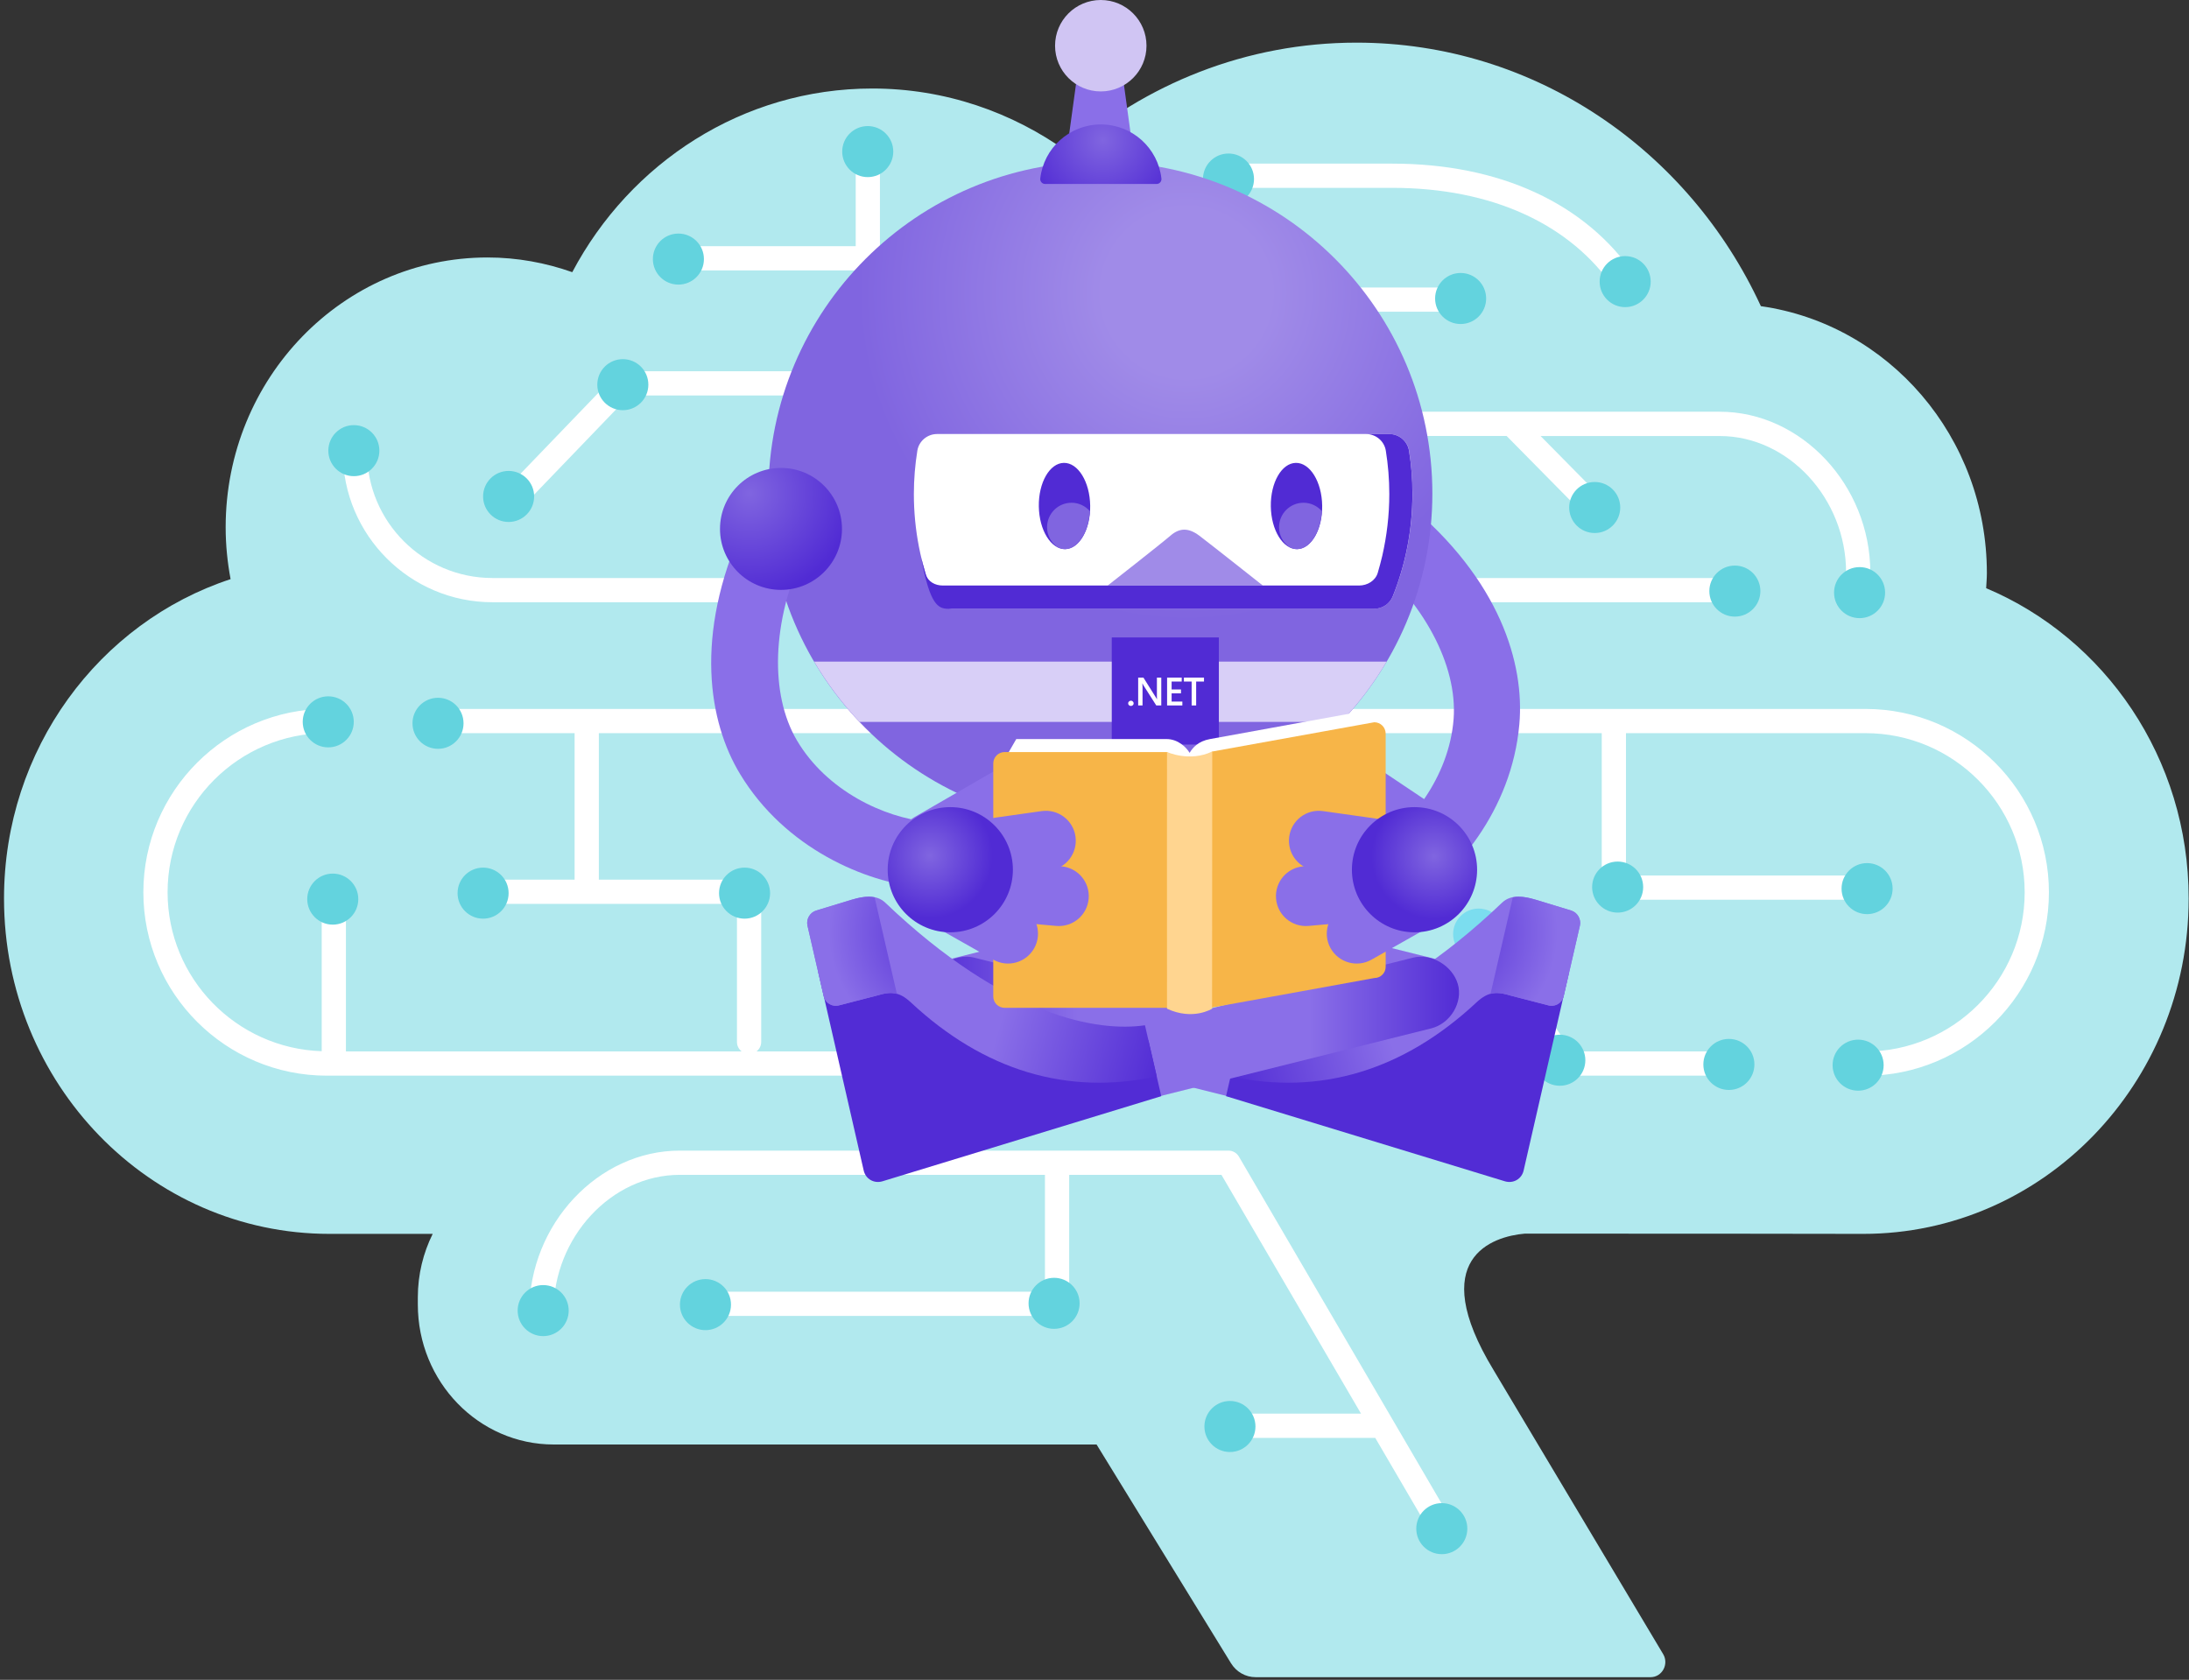 <svg width="271" height="208" viewBox="0 0 271 208" fill="none" xmlns="http://www.w3.org/2000/svg">
<rect x="0" y="0" width="271" height="208" fill="#333333" stroke="none"/>
<path d="M245.887 72.83C245.917 72.21 245.977 71.6 245.977 70.97C245.977 54.08 233.797 40.15 217.997 37.91C209.107 18.62 190.037 5.28 167.937 5.28C154.287 5.28 141.817 10.39 132.167 18.82C125.307 13.88 116.987 10.96 107.987 10.96C91.957 10.96 78.007 20.15 70.847 33.7C67.557 32.54 64.037 31.88 60.357 31.88C42.447 31.88 27.937 46.84 27.937 65.29C27.937 67.49 28.157 69.63 28.547 71.71C12.277 77.06 0.497 92.74 0.497 111.26C0.497 134.19 18.537 152.78 40.787 152.78C43.327 152.78 47.737 152.78 53.567 152.78C52.397 155.14 51.727 157.81 51.727 160.64V161.52C51.727 171.09 59.257 178.86 68.557 178.86H135.757L152.397 205.94C153.057 207.02 154.207 207.67 155.447 207.67H204.347C205.767 207.67 206.647 206.06 205.897 204.81L184.897 169.63C176.477 155.75 184.797 153.09 188.767 152.75C207.697 152.75 223.087 152.76 230.667 152.78C252.917 152.78 270.957 134.19 270.957 111.26C270.967 93.88 260.587 79.02 245.887 72.83Z" fill="#B1E9EE"/>
<path d="M63.057 63.76C62.687 63.76 62.307 63.62 62.017 63.34C61.417 62.76 61.397 61.82 61.977 61.22L76.207 46.43C76.487 46.14 76.877 45.97 77.287 45.97H109.657C110.487 45.97 111.157 46.64 111.157 47.47C111.157 48.3 110.487 48.97 109.657 48.97H77.927L64.147 63.3C63.847 63.61 63.457 63.76 63.057 63.76Z" fill="white"/>
<path d="M214.817 74.57H60.967C50.757 74.57 42.447 66.26 42.447 56.05C42.447 55.22 43.117 54.55 43.947 54.55C44.777 54.55 45.447 55.22 45.447 56.05C45.447 64.61 52.407 71.57 60.967 71.57H214.817C215.647 71.57 216.317 72.24 216.317 73.07C216.317 73.9 215.647 74.57 214.817 74.57Z" fill="white"/>
<path d="M179.986 38.6H151.796C150.966 38.6 150.296 37.93 150.296 37.1V21.76C150.296 20.93 150.966 20.26 151.796 20.26H172.356C185.676 20.26 196.326 25.18 202.356 34.11C202.816 34.8 202.636 35.73 201.956 36.19C201.266 36.65 200.336 36.47 199.876 35.79C194.416 27.71 184.646 23.26 172.356 23.26H153.296V35.6H179.986C180.816 35.6 181.486 36.27 181.486 37.1C181.486 37.93 180.816 38.6 179.986 38.6Z" fill="white"/>
<path d="M230.947 87.78H55.337C54.507 87.78 53.837 88.45 53.837 89.28C53.837 90.11 54.507 90.78 55.337 90.78H71.137V108.92H60.737C59.907 108.92 59.237 109.59 59.237 110.42C59.237 111.25 59.907 111.92 60.737 111.92H91.237V129.02C91.237 129.5 91.467 129.92 91.817 130.19H42.827V112.07C42.827 111.24 42.157 110.57 41.327 110.57C40.497 110.57 39.827 111.24 39.827 112.07V130.16C29.257 129.82 20.747 121.14 20.747 110.48C20.747 99.61 29.587 90.77 40.457 90.77C41.287 90.77 41.957 90.1 41.957 89.27C41.957 88.44 41.287 87.77 40.457 87.77C27.937 87.77 17.747 97.96 17.747 110.48C17.747 123 27.937 133.19 40.457 133.19H213.887C214.717 133.19 215.387 132.52 215.387 131.69C215.387 130.86 214.717 130.19 213.887 130.19H93.657C94.007 129.92 94.237 129.49 94.237 129.02V110.42C94.237 109.59 93.567 108.92 92.737 108.92H74.137V90.78H198.297V109.91C198.297 110.74 198.967 111.41 199.797 111.41H230.867C231.697 111.41 232.367 110.74 232.367 109.91C232.367 109.08 231.697 108.41 230.867 108.41H201.297V90.78H230.947C241.817 90.78 250.657 99.62 250.657 110.49C250.657 121.36 241.817 130.2 230.947 130.2C230.117 130.2 229.447 130.87 229.447 131.7C229.447 132.53 230.117 133.2 230.947 133.2C243.467 133.2 253.657 123.01 253.657 110.49C253.657 97.97 243.467 87.78 230.947 87.78Z" fill="white"/>
<path d="M43.806 58.96C45.552 58.96 46.967 57.545 46.967 55.8C46.967 54.055 45.552 52.64 43.806 52.64C42.061 52.64 40.647 54.055 40.647 55.8C40.647 57.545 42.061 58.96 43.806 58.96Z" fill="#63D3DE"/>
<path d="M62.967 64.63C64.712 64.63 66.127 63.215 66.127 61.47C66.127 59.725 64.712 58.31 62.967 58.31C61.221 58.31 59.807 59.725 59.807 61.47C59.807 63.215 61.221 64.63 62.967 64.63Z" fill="#63D3DE"/>
<path d="M54.227 92.72C55.972 92.72 57.386 91.305 57.386 89.56C57.386 87.815 55.972 86.4 54.227 86.4C52.481 86.4 51.066 87.815 51.066 89.56C51.066 91.305 52.481 92.72 54.227 92.72Z" fill="#63D3DE"/>
<path d="M40.637 92.54C42.382 92.54 43.797 91.125 43.797 89.38C43.797 87.635 42.382 86.22 40.637 86.22C38.891 86.22 37.477 87.635 37.477 89.38C37.477 91.125 38.891 92.54 40.637 92.54Z" fill="#63D3DE"/>
<path d="M59.806 113.75C61.552 113.75 62.967 112.335 62.967 110.59C62.967 108.845 61.552 107.43 59.806 107.43C58.061 107.43 56.647 108.845 56.647 110.59C56.647 112.335 58.061 113.75 59.806 113.75Z" fill="#63D3DE"/>
<path d="M41.197 114.49C42.942 114.49 44.357 113.075 44.357 111.33C44.357 109.585 42.942 108.17 41.197 108.17C39.452 108.17 38.037 109.585 38.037 111.33C38.037 113.075 39.452 114.49 41.197 114.49Z" fill="#63D3DE"/>
<path d="M92.177 113.75C93.922 113.75 95.337 112.335 95.337 110.59C95.337 108.845 93.922 107.43 92.177 107.43C90.431 107.43 89.017 108.845 89.017 110.59C89.017 112.335 90.431 113.75 92.177 113.75Z" fill="#63D3DE"/>
<path d="M77.107 50.79C78.852 50.79 80.267 49.375 80.267 47.63C80.267 45.885 78.852 44.47 77.107 44.47C75.362 44.47 73.947 45.885 73.947 47.63C73.947 49.375 75.362 50.79 77.107 50.79Z" fill="#63D3DE"/>
<path d="M214.037 134.96C215.782 134.96 217.197 133.545 217.197 131.8C217.197 130.055 215.782 128.64 214.037 128.64C212.291 128.64 210.877 130.055 210.877 131.8C210.877 133.545 212.291 134.96 214.037 134.96Z" fill="#63D3DE"/>
<path d="M230.037 135.05C231.782 135.05 233.197 133.635 233.197 131.89C233.197 130.145 231.782 128.73 230.037 128.73C228.291 128.73 226.877 130.145 226.877 131.89C226.877 133.635 228.291 135.05 230.037 135.05Z" fill="#63D3DE"/>
<path d="M231.147 113.19C232.892 113.19 234.307 111.775 234.307 110.03C234.307 108.285 232.892 106.87 231.147 106.87C229.402 106.87 227.987 108.285 227.987 110.03C227.987 111.775 229.402 113.19 231.147 113.19Z" fill="#63D3DE"/>
<path d="M200.267 113C202.012 113 203.426 111.585 203.426 109.84C203.426 108.095 202.012 106.68 200.267 106.68C198.521 106.68 197.107 108.095 197.107 109.84C197.107 111.585 198.521 113 200.267 113Z" fill="#63D3DE"/>
<path d="M214.777 76.35C216.522 76.35 217.937 74.935 217.937 73.19C217.937 71.445 216.522 70.03 214.777 70.03C213.032 70.03 211.617 71.445 211.617 73.19C211.617 74.935 213.032 76.35 214.777 76.35Z" fill="#63D3DE"/>
<path d="M201.197 38.03C202.942 38.03 204.357 36.615 204.357 34.87C204.357 33.125 202.942 31.71 201.197 31.71C199.451 31.71 198.037 33.125 198.037 34.87C198.037 36.615 199.451 38.03 201.197 38.03Z" fill="#63D3DE"/>
<path d="M179.796 188.43L153.376 143.21C153.106 142.75 152.616 142.47 152.086 142.47H84.156C74.056 142.47 65.526 151.58 65.526 162.36C65.526 163.19 66.196 163.86 67.026 163.86C67.856 163.86 68.526 163.19 68.526 162.36C68.526 153.2 75.686 145.47 84.156 145.47H129.366V159.94H88.636C87.806 159.94 87.136 160.61 87.136 161.44C87.136 162.27 87.806 162.94 88.636 162.94H130.866C131.696 162.94 132.366 162.27 132.366 161.44V145.47H151.216L168.496 175.04H152.086C151.256 175.04 150.586 175.71 150.586 176.54C150.586 177.37 151.256 178.04 152.086 178.04H170.256L177.216 189.95C177.496 190.43 177.996 190.69 178.516 190.69C178.776 190.69 179.036 190.62 179.276 190.48C179.976 190.07 180.216 189.15 179.796 188.43Z" fill="white"/>
<path d="M152.267 179.79C154.012 179.79 155.426 178.375 155.426 176.63C155.426 174.885 154.012 173.47 152.267 173.47C150.521 173.47 149.107 174.885 149.107 176.63C149.107 178.375 150.521 179.79 152.267 179.79Z" fill="#63D3DE"/>
<path d="M193.387 131.15L183.617 116.35" stroke="white" stroke-width="3" stroke-miterlimit="10" stroke-linecap="round" stroke-linejoin="round"/>
<path d="M180.827 40.12C182.572 40.12 183.987 38.705 183.987 36.96C183.987 35.215 182.572 33.8 180.827 33.8C179.081 33.8 177.667 35.215 177.667 36.96C177.667 38.705 179.081 40.12 180.827 40.12Z" fill="#63D3DE"/>
<path d="M152.087 25.33C153.832 25.33 155.247 23.915 155.247 22.17C155.247 20.425 153.832 19.01 152.087 19.01C150.342 19.01 148.927 20.425 148.927 22.17C148.927 23.915 150.342 25.33 152.087 25.33Z" fill="#63D3DE"/>
<path d="M183.057 118.82C184.802 118.82 186.217 117.405 186.217 115.66C186.217 113.915 184.802 112.5 183.057 112.5C181.311 112.5 179.897 113.915 179.897 115.66C179.897 117.405 181.311 118.82 183.057 118.82Z" fill="#7BDDEF"/>
<path d="M193.107 134.44C194.852 134.44 196.267 133.025 196.267 131.28C196.267 129.535 194.852 128.12 193.107 128.12C191.362 128.12 189.947 129.535 189.947 131.28C189.947 133.025 191.362 134.44 193.107 134.44Z" fill="#63D3DE"/>
<path d="M212.907 50.98H112.457C111.627 50.98 110.957 51.65 110.957 52.48C110.957 53.31 111.627 53.98 112.457 53.98H186.517L196.507 64.11C196.797 64.41 197.187 64.56 197.577 64.56C197.957 64.56 198.337 64.42 198.627 64.13C199.217 63.55 199.227 62.6 198.637 62.01L190.727 53.99H212.917C221.387 53.99 228.547 61.72 228.547 70.88C228.547 71.71 229.217 72.38 230.047 72.38C230.877 72.38 231.547 71.71 231.547 70.88C231.537 60.08 223.007 50.98 212.907 50.98Z" fill="white"/>
<path d="M197.427 66C199.172 66 200.587 64.585 200.587 62.84C200.587 61.095 199.172 59.68 197.427 59.68C195.681 59.68 194.267 61.095 194.267 62.84C194.267 64.585 195.681 66 197.427 66Z" fill="#63D3DE"/>
<path d="M127.807 30.48H108.937V20.17C108.937 19.34 108.267 18.67 107.437 18.67C106.607 18.67 105.937 19.34 105.937 20.17V30.48H84.177C83.347 30.48 82.677 31.15 82.677 31.98C82.677 32.81 83.347 33.48 84.177 33.48H127.807C128.637 33.48 129.307 32.81 129.307 31.98C129.307 31.15 128.627 30.48 127.807 30.48Z" fill="white"/>
<path d="M107.427 21.93C109.172 21.93 110.587 20.515 110.587 18.77C110.587 17.025 109.172 15.61 107.427 15.61C105.681 15.61 104.267 17.025 104.267 18.77C104.267 20.515 105.681 21.93 107.427 21.93Z" fill="#63D3DE"/>
<path d="M230.217 76.54C231.962 76.54 233.377 75.125 233.377 73.38C233.377 71.635 231.962 70.22 230.217 70.22C228.471 70.22 227.057 71.635 227.057 73.38C227.057 75.125 228.471 76.54 230.217 76.54Z" fill="#63D3DE"/>
<path d="M87.337 164.7C89.082 164.7 90.497 163.285 90.497 161.54C90.497 159.795 89.082 158.38 87.337 158.38C85.592 158.38 84.177 159.795 84.177 161.54C84.177 163.285 85.592 164.7 87.337 164.7Z" fill="#63D3DE"/>
<path d="M67.246 165.44C68.992 165.44 70.406 164.025 70.406 162.28C70.406 160.535 68.992 159.12 67.246 159.12C65.501 159.12 64.087 160.535 64.087 162.28C64.087 164.025 65.501 165.44 67.246 165.44Z" fill="#63D3DE"/>
<path d="M83.987 35.24C85.732 35.24 87.147 33.825 87.147 32.08C87.147 30.335 85.732 28.92 83.987 28.92C82.242 28.92 80.827 30.335 80.827 32.08C80.827 33.825 82.242 35.24 83.987 35.24Z" fill="#63D3DE"/>
<path d="M130.496 164.54C132.242 164.54 133.656 163.125 133.656 161.38C133.656 159.635 132.242 158.22 130.496 158.22C128.751 158.22 127.336 159.635 127.336 161.38C127.336 163.125 128.751 164.54 130.496 164.54Z" fill="#63D3DE"/>
<path d="M178.496 192.44C180.242 192.44 181.656 191.025 181.656 189.28C181.656 187.535 180.242 186.12 178.496 186.12C176.751 186.12 175.336 187.535 175.336 189.28C175.336 191.025 176.751 192.44 178.496 192.44Z" fill="#63D3DE"/>
<path d="M120.137 126.46L160.587 116.31L158.637 108.5L118.137 118.62C116.067 119.14 114.617 121.3 115.047 123.41C115.487 125.52 117.887 127.02 120.137 126.46Z" fill="url(#paint0_linear)"/>
<path d="M175.766 126.6L135.316 116.45L137.266 108.64L177.766 118.76C179.836 119.28 181.286 121.44 180.856 123.55C180.416 125.66 178.006 127.16 175.766 126.6Z" fill="url(#paint1_linear)"/>
<path d="M174.147 112.17C180.067 108.52 187.157 100.42 188.097 89.67C188.757 82.21 185.717 71.79 174.217 62.31L168.917 68.52C176.237 74.4 180.467 82.38 179.957 89.04C179.397 96.25 174.487 102.36 169.857 105.22L174.147 112.17Z" fill="#8A6FE8"/>
<path d="M136.227 102.21C158.925 102.21 177.327 83.809 177.327 61.11C177.327 38.411 158.925 20.01 136.227 20.01C113.528 20.01 95.126 38.411 95.126 61.11C95.126 83.809 113.528 102.21 136.227 102.21Z" fill="url(#paint2_radial)"/>
<path d="M100.787 81.92H171.667C170.077 84.62 168.187 87.12 166.037 89.39H106.417C104.277 87.13 102.387 84.62 100.787 81.92Z" fill="#D8CFF7"/>
<path d="M140.147 17.8H132.197L133.317 9.64H139.027L140.147 17.8Z" fill="#8A6FE8"/>
<path d="M143.186 22.78C143.546 22.78 143.826 22.47 143.786 22.11C143.366 18.34 140.166 15.41 136.286 15.41C132.406 15.41 129.206 18.34 128.786 22.11C128.746 22.47 129.036 22.78 129.386 22.78H143.186Z" fill="url(#paint3_radial)"/>
<path d="M150.897 78.93H137.637V92.19H150.897V78.93Z" fill="#512BD4"/>
<path d="M140.007 87.41C139.917 87.41 139.837 87.38 139.767 87.32C139.697 87.26 139.667 87.18 139.667 87.09C139.667 87 139.697 86.92 139.767 86.86C139.837 86.8 139.917 86.76 140.007 86.76C140.107 86.76 140.187 86.79 140.247 86.86C140.317 86.92 140.347 87 140.347 87.09C140.347 87.18 140.317 87.25 140.247 87.32C140.177 87.38 140.097 87.41 140.007 87.41Z" fill="white"/>
<path d="M143.757 87.35H143.147L141.537 84.82C141.497 84.76 141.467 84.69 141.437 84.62H141.427C141.437 84.69 141.447 84.85 141.447 85.09V87.35H140.907V83.9H141.557L143.107 86.37C143.177 86.47 143.217 86.54 143.237 86.58H143.247C143.227 86.49 143.227 86.33 143.227 86.12V83.9H143.767V87.35H143.757Z" fill="white"/>
<path d="M146.377 87.35H144.487V83.9H146.297V84.39H145.047V85.37H146.207V85.85H145.047V86.87H146.377V87.35V87.35Z" fill="white"/>
<path d="M149.056 84.39H148.086V87.35H147.526V84.39H146.566V83.9H149.056V84.39Z" fill="white"/>
<path d="M168.267 93.56L178.387 100.34C179.897 101.35 180.307 103.41 179.287 104.92L178.857 105.55C177.847 107.06 175.787 107.47 174.277 106.45L164.157 99.67C162.647 98.66 162.237 96.6 163.257 95.09L163.687 94.46C164.697 92.95 166.747 92.54 168.267 93.56Z" fill="#8A6FE8"/>
<path d="M123.737 95.1L113.187 101.19C111.607 102.1 111.067 104.12 111.977 105.7L112.357 106.36C113.267 107.94 115.287 108.48 116.867 107.57L127.417 101.48C128.997 100.57 129.537 98.55 128.627 96.97L128.247 96.31C127.327 94.73 125.307 94.19 123.737 95.1Z" fill="#8A6FE8"/>
<path d="M114.067 109.9C107.147 109.23 97.217 105.09 91.627 95.85C87.747 89.45 85.877 78.75 92.027 65.17L99.527 68.41C95.557 76.92 95.267 85.94 98.667 91.69C102.347 97.92 109.447 101.24 114.857 101.76L114.067 109.9Z" fill="#8A6FE8"/>
<path d="M96.687 73.04C100.857 73.04 104.237 69.66 104.237 65.49C104.237 61.32 100.857 57.94 96.687 57.94C92.517 57.94 89.137 61.32 89.137 65.49C89.137 69.66 92.517 73.04 96.687 73.04Z" fill="url(#paint4_radial)"/>
<path d="M118.387 127.34L154.757 136.43L156.987 127.71L120.587 118.57C118.337 118.01 115.737 119.59 115.077 121.83C114.417 124.07 115.957 126.73 118.387 127.34Z" fill="url(#paint5_linear)"/>
<path d="M151.787 135.73L153.377 128.82L194.257 120.34L188.627 144.93C188.387 145.99 187.347 146.58 186.307 146.27L151.787 135.73Z" fill="#522CD5"/>
<path d="M185.957 111.77C187.087 110.69 188.727 110.98 190.147 111.41L194.507 112.74C195.287 112.98 195.777 113.82 195.587 114.62L193.587 123.32C193.377 124.22 192.497 124.73 191.607 124.46L187.047 123.28C185.407 122.78 184.317 122.69 182.787 124.12C173.767 132.54 163.437 135.68 152.347 133.28L153.807 126.95C159.577 127.8 171.067 125.98 185.957 111.77Z" fill="url(#paint6_linear)"/>
<path d="M195.596 114.62C195.776 113.83 195.296 112.98 194.516 112.75L190.156 111.42C189.226 111.14 188.196 110.92 187.286 111.11L184.526 123.07C185.316 122.85 186.086 123 187.056 123.29L191.616 124.47C192.496 124.74 193.386 124.23 193.596 123.33L195.596 114.62Z" fill="url(#paint7_radial)"/>
<path d="M177.166 127.34L140.796 136.43L138.566 127.71L174.966 118.57C177.216 118.01 179.816 119.59 180.476 121.83C181.136 124.07 179.606 126.73 177.166 127.34Z" fill="url(#paint8_linear)"/>
<path d="M143.766 135.73L142.176 128.82L101.296 120.34L106.926 144.93C107.166 145.99 108.206 146.58 109.246 146.27L143.766 135.73Z" fill="#522CD5"/>
<path d="M109.597 111.77C108.467 110.69 106.827 110.98 105.407 111.41L101.047 112.74C100.267 112.98 99.777 113.82 99.967 114.62L101.967 123.32C102.177 124.22 103.057 124.73 103.947 124.46L108.507 123.28C110.147 122.78 111.237 122.69 112.767 124.12C121.787 132.54 132.117 135.68 143.207 133.28L141.747 126.95C135.977 127.8 124.487 125.98 109.597 111.77Z" fill="url(#paint9_linear)"/>
<path d="M99.967 114.62C99.787 113.83 100.267 112.98 101.047 112.75L105.407 111.42C106.337 111.14 107.367 110.92 108.277 111.11L111.037 123.07C110.247 122.85 109.477 123 108.507 123.29L103.947 124.47C103.067 124.74 102.177 124.23 101.967 123.33L99.967 114.62Z" fill="url(#paint10_radial)"/>
<path d="M147.346 93.71H150.036L169.386 90.13L167.616 88.27C167.616 88.27 154.316 90.69 149.806 91.51C148.356 91.77 147.656 92.57 147.276 93.22C146.896 92.57 145.866 91.51 144.406 91.51C142.596 91.51 125.816 91.51 125.816 91.51L124.566 93.68L146.846 93.72H147.086L147.346 93.71Z" fill="white"/>
<path d="M170.147 121.1L149.847 124.79H124.377C123.597 124.79 122.967 124.16 122.967 123.38V94.53C122.967 93.75 123.597 93.12 124.377 93.12H144.467L147.557 95.47L150.047 93.06L170.137 89.43C170.917 89.43 171.547 90.06 171.547 90.84V119.69C171.557 120.47 170.927 121.1 170.147 121.1Z" fill="#F7B548"/>
<path d="M150.077 93.05C147.267 94.4 144.477 93.11 144.477 93.11C144.477 93.11 144.457 115.23 144.477 124.9C147.707 126.4 150.057 124.9 150.057 124.9C150.057 124.9 150.057 110.21 150.077 93.05Z" fill="#FFD590"/>
<path d="M176.447 115.06L169.767 118.84C167.977 119.84 165.727 119.19 164.727 117.41C163.727 115.62 164.377 113.37 166.157 112.37L173.007 108.49L176.447 115.06Z" fill="#8A6FE8"/>
<path d="M172.517 113.71L161.976 114.65C159.936 114.82 158.146 113.31 157.976 111.27C157.806 109.23 159.316 107.44 161.356 107.27L169.196 106.55L172.517 113.71Z" fill="#8A6FE8"/>
<path d="M173.257 109.25L162.767 107.77C160.737 107.49 159.327 105.62 159.607 103.59C159.887 101.56 161.757 100.15 163.787 100.43L174.467 101.94L173.257 109.25Z" fill="#8A6FE8"/>
<path d="M175.117 115.44C179.397 115.44 182.867 111.97 182.867 107.69C182.867 103.41 179.397 99.94 175.117 99.94C170.837 99.94 167.367 103.41 167.367 107.69C167.367 111.97 170.837 115.44 175.117 115.44Z" fill="url(#paint11_radial)"/>
<path d="M116.316 115.06L122.996 118.84C124.786 119.84 127.036 119.19 128.036 117.41C129.036 115.62 128.386 113.37 126.606 112.37L119.756 108.49L116.316 115.06Z" fill="#8A6FE8"/>
<path d="M120.237 113.71L130.777 114.65C132.817 114.82 134.607 113.31 134.777 111.27C134.947 109.23 133.437 107.44 131.397 107.27L123.557 106.55L120.237 113.71Z" fill="#8A6FE8"/>
<path d="M119.497 109.25L129.987 107.77C132.017 107.49 133.427 105.62 133.147 103.59C132.867 101.56 130.997 100.15 128.967 100.43L118.287 101.94L119.497 109.25Z" fill="#8A6FE8"/>
<path d="M117.647 115.44C121.927 115.44 125.397 111.97 125.397 107.69C125.397 103.41 121.927 99.94 117.647 99.94C113.366 99.94 109.897 103.41 109.897 107.69C109.897 111.97 113.366 115.44 117.647 115.44Z" fill="url(#paint12_radial)"/>
<path d="M136.277 11.32C139.403 11.32 141.937 8.786 141.937 5.66C141.937 2.534 139.403 0 136.277 0C133.151 0 130.617 2.534 130.617 5.66C130.617 8.786 133.151 11.32 136.277 11.32Z" fill="#D0C5F3"/>
<path d="M174.867 61.17C174.867 65.63 174.007 69.89 172.447 73.8C172.067 74.75 171.157 75.37 170.137 75.37H117.867C116.847 75.37 115.927 74.75 115.557 73.8C113.997 69.89 113.137 65.63 113.137 61.17C113.137 59.35 113.287 57.56 113.567 55.81C113.757 54.61 114.807 53.74 116.017 53.74H171.997C173.207 53.74 174.257 54.61 174.447 55.81C174.717 57.56 174.867 59.35 174.867 61.17Z" fill="white"/>
<path d="M156.337 72.5C156.337 72.5 149.767 67.3 148.477 66.33C147.187 65.36 146.067 65.31 144.897 66.33C143.717 67.35 137.137 72.5 137.137 72.5H156.337Z" fill="#A08BE8"/>
<path d="M174.437 55.81C174.247 54.61 173.197 53.74 171.987 53.74H169.117C170.327 53.74 171.377 54.61 171.567 55.81C171.847 57.56 171.997 59.35 171.997 61.17C171.997 63.8 171.687 66.36 171.127 68.82C170.957 69.52 170.777 70.23 170.567 70.93C170.277 71.91 169.277 72.5 168.257 72.5H116.717C115.767 72.5 114.897 72.03 114.607 71.12C114.397 70.44 114.037 69.03 114.037 69.03C115.127 74.97 116.167 75.38 117.427 75.38H117.717H167.257H170.127C171.147 75.38 172.067 74.76 172.437 73.81C173.997 69.9 174.857 65.64 174.857 61.18C174.867 59.35 174.717 57.56 174.437 55.81Z" fill="#512BD4"/>
<path d="M131.866 67.993C133.622 67.967 135.01 65.555 134.966 62.606C134.922 59.657 133.463 57.288 131.707 57.314C129.951 57.34 128.563 59.752 128.607 62.701C128.651 65.65 130.11 68.019 131.866 67.993Z" fill="#512BD4"/>
<path d="M134.927 63.29C134.377 62.66 133.567 62.25 132.657 62.25C130.987 62.25 129.627 63.6 129.627 65.28C129.627 66.3 130.137 67.2 130.917 67.75C131.217 67.9 131.527 68 131.857 68C133.477 67.97 134.767 65.92 134.927 63.29Z" fill="#8065E0"/>
<path d="M160.587 67.993C162.343 67.967 163.731 65.555 163.687 62.606C163.643 59.658 162.184 57.288 160.428 57.314C158.672 57.341 157.284 59.752 157.328 62.701C157.372 65.65 158.831 68.019 160.587 67.993Z" fill="#512BD4"/>
<path d="M163.647 63.29C163.097 62.66 162.287 62.25 161.377 62.25C159.707 62.25 158.347 63.6 158.347 65.28C158.347 66.3 158.857 67.2 159.637 67.75C159.937 67.9 160.247 68 160.577 68C162.197 67.97 163.487 65.92 163.647 63.29Z" fill="#8065E0"/>
<defs>
<linearGradient id="paint0_linear" x1="160.675" y1="117.437" x2="115.064" y2="117.435" gradientUnits="userSpaceOnUse">
<stop stop-color="#522CD5"/>
<stop offset="0.44" stop-color="#8A6FE8"/>
</linearGradient>
<linearGradient id="paint1_linear" x1="135.225" y1="117.754" x2="180.836" y2="117.752" gradientUnits="userSpaceOnUse">
<stop stop-color="#522CD5"/>
<stop offset="0.44" stop-color="#8A6FE8"/>
</linearGradient>
<radialGradient id="paint2_radial" cx="0" cy="0" r="1" gradientUnits="userSpaceOnUse" gradientTransform="translate(146.898 36.233) scale(55.924)">
<stop offset="0.186" stop-color="#A08BE8"/>
<stop offset="0.727" stop-color="#8065E0"/>
</radialGradient>
<radialGradient id="paint3_radial" cx="0" cy="0" r="1" gradientUnits="userSpaceOnUse" gradientTransform="translate(136.543 17.34) scale(9.985)">
<stop stop-color="#8065E0"/>
<stop offset="1" stop-color="#512BD4"/>
</radialGradient>
<radialGradient id="paint4_radial" cx="0" cy="0" r="1" gradientUnits="userSpaceOnUse" gradientTransform="translate(92.754 61.082) scale(12.734)">
<stop stop-color="#8065E0"/>
<stop offset="1" stop-color="#512BD4"/>
</radialGradient>
<linearGradient id="paint5_linear" x1="114.925" y1="127.438" x2="156.993" y2="127.438" gradientUnits="userSpaceOnUse">
<stop stop-color="#522CD5"/>
<stop offset="0.44" stop-color="#8A6FE8"/>
</linearGradient>
<linearGradient id="paint6_linear" x1="150.767" y1="128.734" x2="195.844" y2="115.766" gradientUnits="userSpaceOnUse">
<stop stop-color="#522CD5"/>
<stop offset="0.44" stop-color="#8A6FE8"/>
</linearGradient>
<radialGradient id="paint7_radial" cx="0" cy="0" r="1" gradientUnits="userSpaceOnUse" gradientTransform="translate(178.443 115.374) rotate(-77.021) scale(14.46)">
<stop offset="0.034" stop-color="#522CD5"/>
<stop offset="0.996" stop-color="#8A6FE8"/>
</radialGradient>
<linearGradient id="paint8_linear" x1="180.632" y1="127.438" x2="138.565" y2="127.438" gradientUnits="userSpaceOnUse">
<stop stop-color="#522CD5"/>
<stop offset="0.44" stop-color="#8A6FE8"/>
</linearGradient>
<linearGradient id="paint9_linear" x1="144.665" y1="128.719" x2="99.588" y2="115.751" gradientUnits="userSpaceOnUse">
<stop stop-color="#522CD5"/>
<stop offset="0.44" stop-color="#8A6FE8"/>
</linearGradient>
<radialGradient id="paint10_radial" cx="0" cy="0" r="1" gradientUnits="userSpaceOnUse" gradientTransform="translate(117.001 115.46) rotate(-102.979) scale(14.46)">
<stop offset="0.034" stop-color="#522CD5"/>
<stop offset="0.996" stop-color="#8A6FE8"/>
</radialGradient>
<radialGradient id="paint11_radial" cx="0" cy="0" r="1" gradientUnits="userSpaceOnUse" gradientTransform="translate(177.536 106.028) rotate(-127.488) scale(7.754)">
<stop stop-color="#8065E0"/>
<stop offset="1" stop-color="#512BD4"/>
</radialGradient>
<radialGradient id="paint12_radial" cx="0" cy="0" r="1" gradientUnits="userSpaceOnUse" gradientTransform="translate(115.142 105.933) rotate(-52.513) scale(7.754)">
<stop stop-color="#8065E0"/>
<stop offset="1" stop-color="#512BD4"/>
</radialGradient>
</defs>
</svg>
